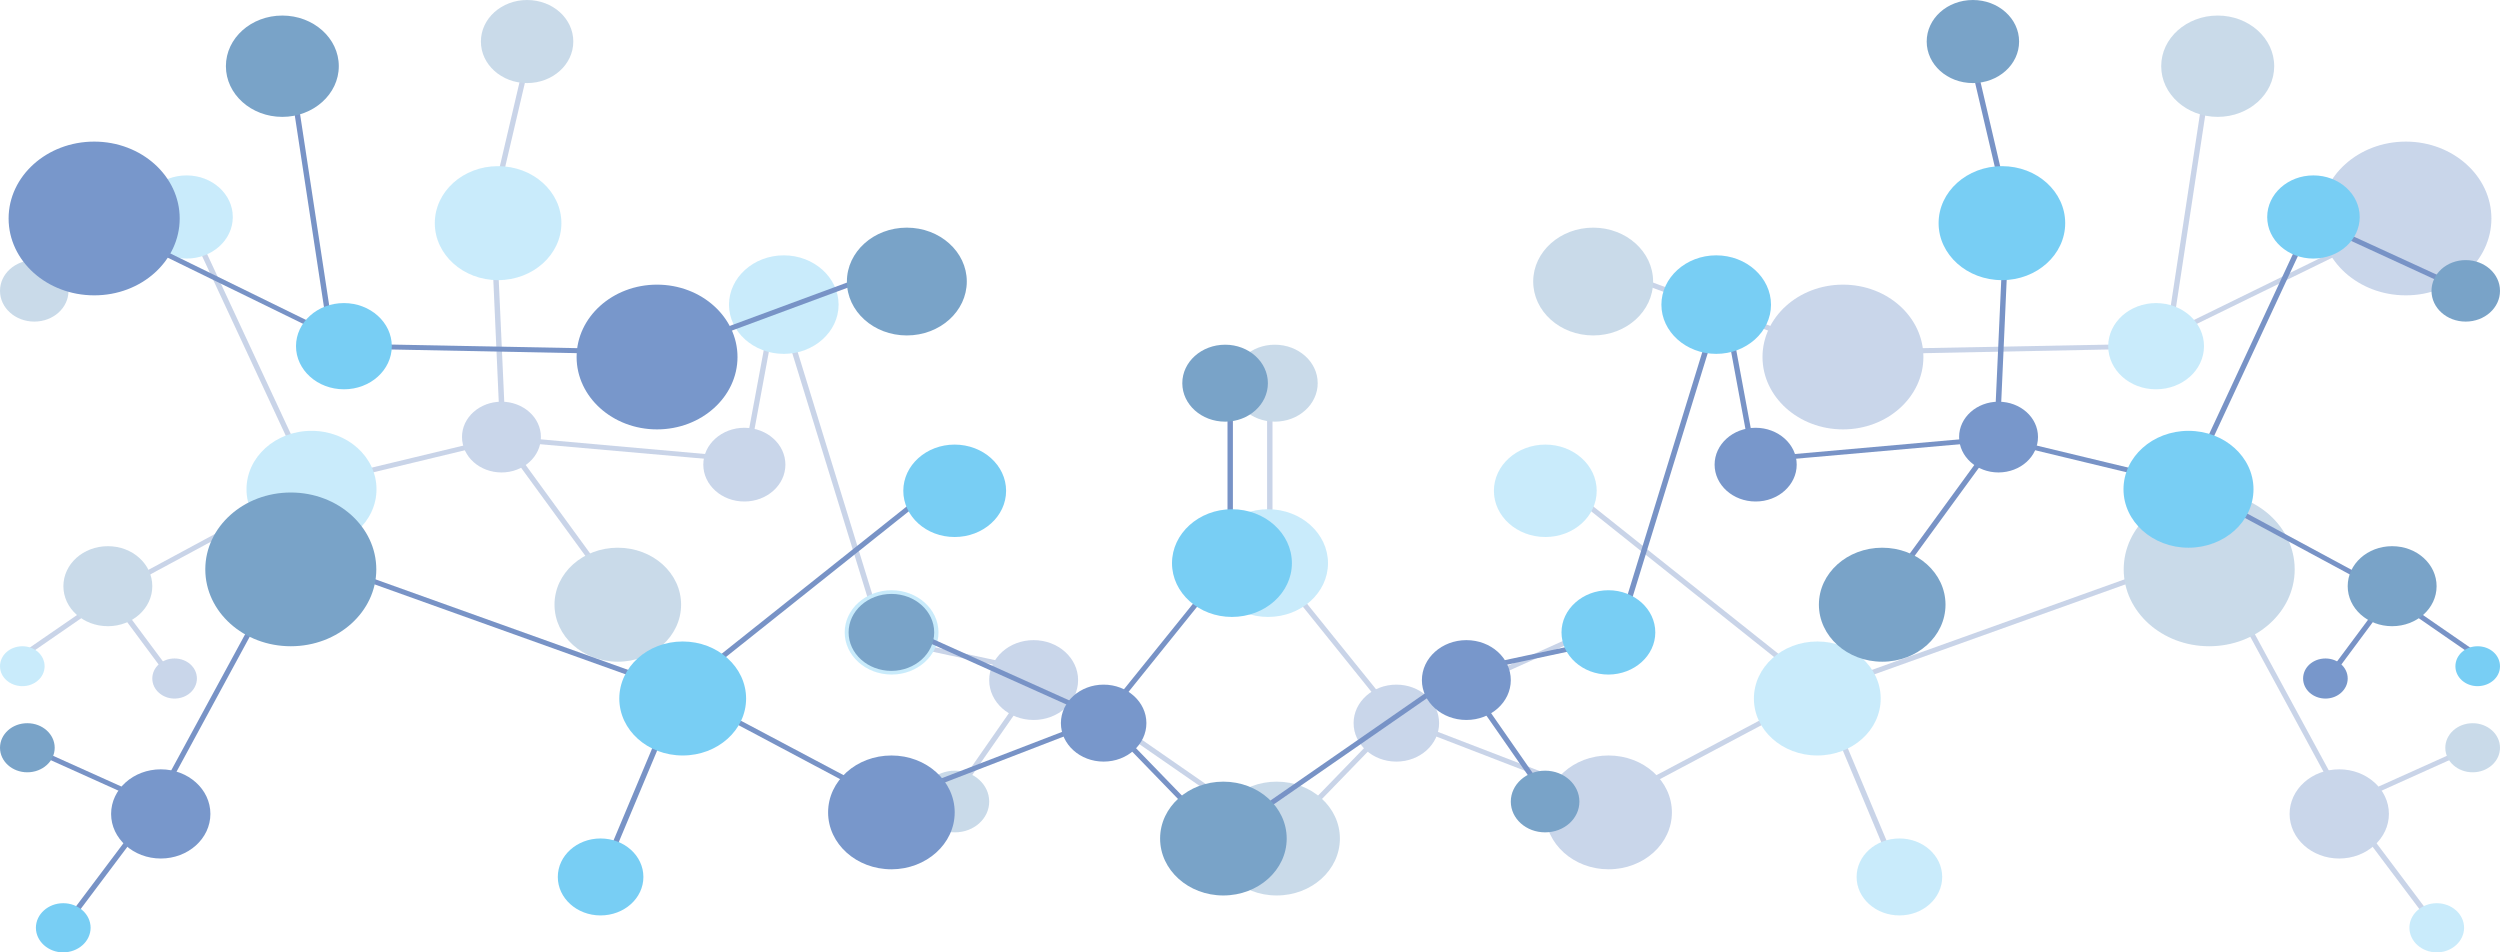 <svg width="1050" height="400" viewBox="0 0 1050 400" fill="none" xmlns="http://www.w3.org/2000/svg">
<g opacity="0.53">
<g opacity="0.4">
<path d="M1041.6 311.187L1042.61 312.999L986.286 338.374L1024.38 389.049L1022.49 390.258L982.926 337.581L1041.6 311.187Z" fill="#003394"/>
<path d="M927.697 230.643L928.159 231.587L985.657 337.506L983.599 338.374L926.605 233.286L766.207 290.758L798.883 368.621L796.699 369.376L763.225 289.55L764.275 289.21L927.697 230.643Z" fill="#003394"/>
<path d="M651.882 198.924L766.668 290.305L677.124 337.884L676.536 337.657L586.782 302.993L537.768 353.592L536.886 352.988L437.262 283.961L401.982 334.636L400.092 333.541L436.716 280.865L437.682 281.62L537.432 350.798L586.152 300.538L586.908 300.84L676.956 335.505L762.762 290.003L650.37 200.472L651.882 198.924Z" fill="#003394"/>
<path d="M326.046 118.682L327.431 123.176L371.825 267.384L437.262 281.393L436.715 283.357L369.935 269.083L369.767 268.479L326.549 128.198L314.285 194.355L313.236 194.204L211.385 185.217L131.292 204.512L52.331 247.069L9.366 276.749L7.938 275.125L51.072 245.407L130.536 202.549L211.217 183.14H211.427L312.396 192.127L326.046 118.682Z" fill="#003394"/>
<path d="M48.384 250.845L74.34 285.736L72.366 286.831L46.494 251.94L48.384 250.845Z" fill="#003394"/>
<path d="M79.632 91.003L80.136 91.985L131.88 203.191L129.78 203.946L78.498 93.835L14.91 123.1L13.902 121.174L79.632 91.003Z" fill="#003394"/>
<path d="M532.182 158.293H534.45V235.59L586.824 300.5L675.066 260.814L676.116 262.664L586.11 303.068L585.522 302.388L532.182 236.156V158.293Z" fill="#003394"/>
<path d="M1014.22 88.927L1015.35 90.739L901.278 146.474L770.238 149.08L770.028 149.004L672.294 112.791L673.134 110.866L770.7 146.927L900.942 144.435L1014.22 88.927Z" fill="#003394"/>
<path d="M927.444 25.111L929.712 25.337L911.022 148.098L908.754 147.871L927.444 25.111Z" fill="#003394"/>
<path d="M223.146 13.367L225.372 13.82L208.11 87.454L212.478 183.895L266.91 258.586L264.978 259.681L210.168 184.537V184.235L205.842 87.303L223.146 13.367Z" fill="#003394"/>
<path d="M1011.95 389.653C1011.95 383.989 1017.07 379.345 1023.46 379.345C1029.76 379.345 1034.92 383.989 1034.92 389.653C1034.92 395.318 1029.76 400 1023.46 400C1017.07 399.962 1011.95 395.318 1011.95 389.653Z" fill="#00A3EB"/>
<path d="M1027.03 314.056C1027.03 308.392 1032.15 303.748 1038.53 303.748C1044.88 303.748 1050 308.392 1050 314.056C1050 319.721 1044.88 324.365 1038.53 324.365C1032.15 324.365 1027.03 319.721 1027.03 314.056Z" fill="#015197"/>
<path d="M961.632 341.848C961.632 331.464 970.998 323.119 982.464 323.119C993.972 323.119 1003.34 331.464 1003.34 341.848C1003.34 352.157 993.972 360.578 982.464 360.578C970.956 360.578 961.632 352.195 961.632 341.848Z" fill="#003B9C"/>
<path d="M927.864 271.424C947.697 271.424 963.774 256.97 963.774 239.139C963.774 221.308 947.697 206.854 927.864 206.854C908.032 206.854 891.954 221.308 891.954 239.139C891.954 256.97 908.032 271.424 927.864 271.424Z" fill="#015197"/>
<path d="M974.526 91.759C974.526 73.936 990.612 59.473 1010.44 59.473C1030.26 59.473 1046.39 73.973 1046.39 91.759C1046.39 109.62 1030.26 124.044 1010.44 124.044C990.612 124.044 974.526 109.62 974.526 91.759Z" fill="#003B9C"/>
<path d="M885.444 145.379C885.444 135.41 894.474 127.292 905.52 127.292C916.65 127.292 925.68 135.41 925.68 145.379C925.68 155.423 916.65 163.504 905.52 163.504C894.474 163.542 885.444 155.423 885.444 145.379Z" fill="#00A3EB"/>
<path d="M907.705 27.792C907.705 16.011 918.373 6.533 931.435 6.533C944.539 6.533 955.165 16.048 955.165 27.792C955.165 39.573 944.539 49.089 931.435 49.089C918.373 49.089 907.705 39.535 907.705 27.792Z" fill="#015197"/>
<path d="M354.773 265.609C354.773 255.867 363.551 247.9 374.471 247.9C385.307 247.9 394.169 255.867 394.169 265.609C394.169 275.352 385.307 283.319 374.471 283.319C363.551 283.282 354.773 275.314 354.773 265.609Z" fill="#00A3EB"/>
<path d="M306.18 127.971C306.18 116.605 316.47 107.241 329.196 107.241C341.88 107.241 352.212 116.605 352.212 127.971C352.212 139.337 341.88 148.626 329.196 148.626C316.47 148.626 306.18 139.337 306.18 127.971Z" fill="#00A3EB"/>
<path d="M295.386 195.148C295.386 186.576 303.156 179.666 312.648 179.666C322.182 179.666 329.868 186.614 329.868 195.148C329.868 203.719 322.14 210.63 312.648 210.63C303.156 210.667 295.386 203.719 295.386 195.148Z" fill="#003B9C"/>
<path d="M232.891 253.941C232.891 240.725 244.777 230.039 259.477 230.039C274.177 230.039 286.063 240.725 286.063 253.941C286.063 267.195 274.177 277.919 259.477 277.919C244.777 277.919 232.891 267.233 232.891 253.941Z" fill="#015197"/>
<path d="M194.041 183.518C194.041 175.323 201.433 168.715 210.631 168.715C219.787 168.715 227.179 175.361 227.179 183.518C227.179 191.787 219.787 198.433 210.631 198.433C201.433 198.395 194.041 191.787 194.041 183.518Z" fill="#003B9C"/>
<path d="M182.616 93.722C182.616 80.506 194.46 69.782 209.16 69.782C223.902 69.782 235.788 80.506 235.788 93.722C235.788 106.901 223.902 117.663 209.16 117.663C194.46 117.663 182.616 106.901 182.616 93.722Z" fill="#00A3EB"/>
<path d="M201.978 17.445C201.978 7.779 210.672 0 221.382 0C232.134 0 240.786 7.779 240.786 17.445C240.786 27.112 232.092 34.891 221.382 34.891C210.672 34.891 201.978 27.112 201.978 17.445Z" fill="#015197"/>
<path d="M58.926 91.154C58.926 81.488 67.62 73.671 78.372 73.671C89.082 73.671 97.776 81.488 97.776 91.154C97.776 100.859 89.082 108.6 78.372 108.6C67.62 108.562 58.926 100.821 58.926 91.154Z" fill="#00A3EB"/>
<path d="M0 122.156C0 114.982 6.426 109.242 14.406 109.242C22.344 109.242 28.77 114.982 28.77 122.156C28.77 129.293 22.386 135.07 14.406 135.07C6.426 135.07 0 129.293 0 122.156Z" fill="#015197"/>
<path d="M103.529 205.494C103.529 191.938 115.709 180.95 130.829 180.95C145.949 180.95 158.129 191.938 158.129 205.494C158.129 219.05 145.949 230.039 130.829 230.039C115.709 230.039 103.529 219.05 103.529 205.494Z" fill="#00A3EB"/>
<path d="M26.628 246.2C26.628 236.911 34.944 229.397 45.318 229.397C55.65 229.397 63.966 236.911 63.966 246.2C63.966 255.489 55.65 263.004 45.318 263.004C34.944 263.004 26.628 255.489 26.628 246.2Z" fill="#015197"/>
<path d="M63.966 284.981C63.966 280.261 68.166 276.56 73.29 276.56C78.498 276.56 82.698 280.261 82.698 284.981C82.698 289.625 78.498 293.401 73.29 293.401C68.166 293.401 63.966 289.625 63.966 284.981Z" fill="#003B9C"/>
<path d="M0 279.845C0 275.125 4.2 271.425 9.408 271.425C14.532 271.425 18.732 275.125 18.732 279.845C18.732 284.49 14.532 288.19 9.408 288.19C4.2 288.153 0 284.49 0 279.845Z" fill="#00A3EB"/>
<path d="M643.944 118.229C643.944 105.768 655.242 95.61 669.144 95.61C683.046 95.61 694.302 105.768 694.302 118.229C694.302 130.766 683.046 140.886 669.144 140.886C655.242 140.886 643.944 130.766 643.944 118.229Z" fill="#015197"/>
<path d="M627.438 206.136C627.438 195.45 637.098 186.727 649.068 186.727C660.954 186.727 670.613 195.412 670.613 206.136C670.613 216.86 660.996 225.545 649.068 225.545C637.098 225.545 627.438 216.86 627.438 206.136Z" fill="#00A3EB"/>
<path d="M657.637 265.609C657.637 256.698 665.659 249.448 675.571 249.448C685.525 249.448 693.589 256.66 693.589 265.609C693.589 274.521 685.567 281.771 675.571 281.771C665.701 281.733 657.637 274.521 657.637 265.609Z" fill="#015197"/>
<path d="M517.482 160.936C517.482 152.025 525.504 144.775 535.416 144.775C545.37 144.775 553.434 151.987 553.434 160.936C553.434 169.848 545.412 177.098 535.416 177.098C525.546 177.098 517.482 169.886 517.482 160.936Z" fill="#015197"/>
<path d="M386.652 336.675C386.652 329.538 393.078 323.686 401.058 323.686C409.038 323.686 415.464 329.501 415.464 336.675C415.464 343.812 409.038 349.589 401.058 349.589C393.078 349.589 386.652 343.85 386.652 336.675Z" fill="#015197"/>
<path d="M415.464 285.66C415.464 276.371 423.78 268.857 434.112 268.857C444.444 268.857 452.802 276.371 452.802 285.66C452.802 294.874 444.444 302.388 434.112 302.388C423.78 302.388 415.464 294.874 415.464 285.66Z" fill="#003B9C"/>
<path d="M568.512 303.71C568.512 294.798 576.534 287.548 586.488 287.548C596.358 287.548 604.422 294.761 604.422 303.71C604.422 312.621 596.4 319.872 586.488 319.872C576.534 319.872 568.512 312.659 568.512 303.71Z" fill="#003B9C"/>
<path d="M779.772 368.319C779.772 359.407 787.794 352.157 797.79 352.157C807.66 352.157 815.724 359.37 815.724 368.319C815.724 377.23 807.702 384.48 797.79 384.48C787.836 384.48 779.772 377.268 779.772 368.319Z" fill="#00A3EB"/>
<path d="M649.026 341.207C649.026 327.99 660.912 317.304 675.57 317.304C690.312 317.304 702.198 327.99 702.198 341.207C702.198 354.423 690.312 365.109 675.57 365.109C660.912 365.071 649.026 354.385 649.026 341.207Z" fill="#003B9C"/>
<path d="M736.638 293.401C736.638 280.185 748.566 269.423 763.266 269.423C778.008 269.423 789.894 280.185 789.894 293.401C789.894 306.617 778.008 317.304 763.266 317.304C748.566 317.304 736.638 306.617 736.638 293.401Z" fill="#00A3EB"/>
<path d="M509.586 352.195C509.586 338.979 521.472 328.292 536.214 328.292C550.872 328.292 562.758 338.979 562.758 352.195C562.758 365.411 550.872 376.097 536.214 376.097C521.472 376.097 509.586 365.373 509.586 352.195Z" fill="#015197"/>
<path d="M507.402 236.534C507.402 224.073 518.616 213.877 532.602 213.877C546.462 213.877 557.76 224.073 557.76 236.534C557.76 248.995 546.462 259.115 532.602 259.115C518.658 259.115 507.402 248.995 507.402 236.534Z" fill="#00A3EB"/>
<path d="M740.25 149.948C740.25 133.22 755.37 119.551 774.06 119.551C792.708 119.551 807.828 133.182 807.828 149.948C807.828 166.676 792.75 180.346 774.06 180.346C755.37 180.346 740.25 166.676 740.25 149.948Z" fill="#003B9C"/>
</g>
<path d="M8.401 311.187L7.393 312.999L63.715 338.374L25.621 389.049L27.511 390.258L67.075 337.581L8.401 311.187Z" fill="#003394"/>
<path d="M122.304 230.643L121.842 231.587L64.344 337.506L66.402 338.374L123.396 233.286L283.794 290.758L251.118 368.621L253.302 369.376L286.776 289.55L285.726 289.21L122.304 230.643Z" fill="#003394"/>
<path d="M398.118 198.924L283.332 290.305L372.876 337.884L373.464 337.657L463.218 302.993L512.232 353.592L513.114 352.988L612.738 283.961L648.018 334.636L649.908 333.541L613.284 280.865L612.318 281.62L512.568 350.798L463.848 300.538L463.092 300.84L373.044 335.505L287.238 290.003L399.63 200.472L398.118 198.924Z" fill="#003394"/>
<path d="M723.954 118.682L722.568 123.176L678.174 267.384L612.738 281.393L613.284 283.357L680.064 269.083L680.232 268.479L723.45 128.198L735.714 194.355L736.764 194.204L838.614 185.217L918.708 204.512L997.668 247.069L1040.63 276.749L1042.02 275.125L998.928 245.407L919.464 202.549L838.782 183.14H838.572L737.604 192.127L723.954 118.682Z" fill="#003394"/>
<path d="M1001.62 250.845L975.66 285.736L977.634 286.831L1003.51 251.94L1001.62 250.845Z" fill="#003394"/>
<path d="M970.369 91.003L969.865 91.985L918.121 203.191L920.221 203.946L971.503 93.835L1035.09 123.1L1036.1 121.174L970.369 91.003Z" fill="#003394"/>
<path d="M517.819 158.293H515.551V235.59L463.177 300.5L374.935 260.814L373.885 262.664L463.891 303.068L464.479 302.388L517.819 236.156V158.293Z" fill="#003394"/>
<path d="M35.784 88.927L34.65 90.739L148.722 146.474L279.762 149.08L279.972 149.004L377.706 112.791L376.866 110.866L279.3 146.927L149.058 144.435L35.784 88.927Z" fill="#003394"/>
<path d="M122.556 25.111L120.288 25.337L138.978 148.098L141.246 147.871L122.556 25.111Z" fill="#003394"/>
<path d="M826.896 13.367L824.628 13.82L841.89 87.454L837.522 183.895L783.09 258.586L785.022 259.681L839.832 184.537V184.235L844.158 87.303L826.896 13.367Z" fill="#003394"/>
<path d="M38.052 389.653C38.052 383.989 32.928 379.345 26.544 379.345C20.244 379.345 15.078 383.989 15.078 389.653C15.078 395.318 20.244 400 26.544 400C32.928 399.962 38.052 395.318 38.052 389.653Z" fill="#00A3EB"/>
<path d="M22.974 314.056C22.974 308.392 17.85 303.748 11.508 303.748C5.124 303.71 0 308.355 0 314.056C0 319.758 5.124 324.365 11.466 324.365C17.85 324.365 22.974 319.721 22.974 314.056Z" fill="#015197"/>
<path d="M88.368 341.848C88.368 331.464 79.002 323.119 67.536 323.119C56.028 323.119 46.662 331.464 46.662 341.848C46.662 352.157 56.028 360.578 67.536 360.578C79.044 360.578 88.368 352.195 88.368 341.848Z" fill="#003B9C"/>
<path d="M122.137 271.424C141.969 271.424 158.047 256.97 158.047 239.139C158.047 221.308 141.969 206.854 122.137 206.854C102.304 206.854 86.227 221.308 86.227 239.139C86.227 256.97 102.304 271.424 122.137 271.424Z" fill="#015197"/>
<path d="M75.474 91.759C75.474 73.936 59.388 59.473 39.564 59.473C19.698 59.473 3.612 73.973 3.612 91.759C3.612 109.62 19.74 124.044 39.564 124.044C59.388 124.082 75.474 109.62 75.474 91.759Z" fill="#003B9C"/>
<path d="M164.556 145.379C164.556 135.41 155.526 127.292 144.438 127.292C133.308 127.292 124.32 135.41 124.32 145.379C124.32 155.423 133.35 163.504 144.438 163.504C155.526 163.542 164.556 155.423 164.556 145.379Z" fill="#00A3EB"/>
<path d="M142.296 27.792C142.296 16.011 131.628 6.533 118.566 6.533C105.462 6.533 94.878 16.048 94.878 27.792C94.878 39.573 105.504 49.089 118.566 49.089C131.628 49.089 142.296 39.535 142.296 27.792Z" fill="#015197"/>
<path d="M695.226 265.609C695.226 255.867 686.448 247.9 675.528 247.9C664.692 247.9 655.83 255.867 655.83 265.609C655.83 275.352 664.692 283.319 675.528 283.319C686.448 283.282 695.226 275.314 695.226 265.609Z" fill="#00A3EB"/>
<path d="M743.82 127.971C743.82 116.605 733.53 107.241 720.804 107.241C708.12 107.241 697.788 116.605 697.788 127.971C697.788 139.337 708.12 148.626 720.804 148.626C733.53 148.626 743.82 139.337 743.82 127.971Z" fill="#00A3EB"/>
<path d="M754.614 195.148C754.614 186.576 746.844 179.666 737.352 179.666C727.818 179.666 720.132 186.614 720.132 195.148C720.132 203.719 727.86 210.63 737.352 210.63C746.844 210.667 754.614 203.719 754.614 195.148Z" fill="#003B9C"/>
<path d="M817.111 253.941C817.111 240.725 805.225 230.039 790.525 230.039C775.825 230.039 763.938 240.725 763.938 253.941C763.938 267.195 775.825 277.919 790.525 277.919C805.225 277.919 817.111 267.233 817.111 253.941Z" fill="#015197"/>
<path d="M855.96 183.518C855.96 175.323 848.568 168.715 839.37 168.715C830.214 168.715 822.822 175.361 822.822 183.518C822.822 191.787 830.214 198.433 839.37 198.433C848.568 198.395 855.96 191.787 855.96 183.518Z" fill="#003B9C"/>
<path d="M867.383 93.722C867.383 80.506 855.539 69.782 840.839 69.782C826.097 69.782 814.211 80.506 814.211 93.722C814.211 106.901 826.097 117.663 840.839 117.663C855.539 117.663 867.383 106.901 867.383 93.722Z" fill="#00A3EB"/>
<path d="M848.022 17.445C848.022 7.779 839.328 0 828.618 0C817.866 0 809.214 7.779 809.214 17.445C809.214 27.112 817.866 34.891 828.618 34.891C839.328 34.891 848.022 27.112 848.022 17.445Z" fill="#015197"/>
<path d="M991.074 91.154C991.074 81.488 982.38 73.671 971.628 73.671C960.918 73.671 952.224 81.488 952.224 91.154C952.224 100.859 960.918 108.6 971.628 108.6C982.38 108.562 991.074 100.821 991.074 91.154Z" fill="#00A3EB"/>
<path d="M1050 122.156C1050 115.019 1043.57 109.242 1035.59 109.242C1027.66 109.242 1021.23 114.982 1021.23 122.156C1021.23 129.293 1027.61 135.07 1035.59 135.07C1043.57 135.07 1050 129.293 1050 122.156Z" fill="#015197"/>
<path d="M919.169 230.039C934.247 230.039 946.469 219.05 946.469 205.494C946.469 191.939 934.247 180.95 919.169 180.95C904.092 180.95 891.869 191.939 891.869 205.494C891.869 219.05 904.092 230.039 919.169 230.039Z" fill="#00A3EB"/>
<path d="M1023.37 246.2C1023.37 236.911 1015.06 229.397 1004.68 229.397C994.35 229.397 986.034 236.911 986.034 246.2C986.034 255.489 994.35 263.004 1004.68 263.004C1015.06 263.004 1023.37 255.489 1023.37 246.2Z" fill="#015197"/>
<path d="M986.034 284.981C986.034 280.261 981.834 276.56 976.71 276.56C971.502 276.56 967.302 280.261 967.302 284.981C967.302 289.625 971.502 293.401 976.71 293.401C981.834 293.401 986.034 289.625 986.034 284.981Z" fill="#003B9C"/>
<path d="M1050 279.845C1050 275.125 1045.8 271.425 1040.59 271.425C1035.47 271.425 1031.27 275.125 1031.27 279.845C1031.27 284.49 1035.47 288.19 1040.59 288.19C1045.8 288.153 1050 284.49 1050 279.845Z" fill="#00A3EB"/>
<path d="M406.055 118.229C406.055 105.768 394.757 95.61 380.855 95.61C366.953 95.61 355.697 105.768 355.697 118.229C355.697 130.766 366.953 140.886 380.855 140.886C394.757 140.886 406.055 130.766 406.055 118.229Z" fill="#015197"/>
<path d="M422.563 206.136C422.563 195.45 412.903 186.727 400.933 186.727C389.047 186.727 379.387 195.412 379.387 206.136C379.387 216.86 389.005 225.545 400.933 225.545C412.903 225.545 422.563 216.86 422.563 206.136Z" fill="#00A3EB"/>
<path d="M392.364 265.609C392.364 256.698 384.342 249.448 374.43 249.448C364.476 249.448 356.412 256.66 356.412 265.609C356.412 274.521 364.434 281.771 374.43 281.771C384.3 281.733 392.364 274.521 392.364 265.609Z" fill="#015197"/>
<path d="M532.518 160.936C532.518 152.025 524.496 144.775 514.584 144.775C504.63 144.775 496.566 151.987 496.566 160.936C496.566 169.848 504.588 177.098 514.584 177.098C524.454 177.098 532.518 169.886 532.518 160.936Z" fill="#015197"/>
<path d="M663.348 336.675C663.348 329.538 656.922 323.686 648.942 323.686C641.004 323.686 634.536 329.501 634.536 336.675C634.536 343.812 640.962 349.589 648.942 349.589C656.922 349.589 663.348 343.85 663.348 336.675Z" fill="#015197"/>
<path d="M634.535 285.66C634.535 276.371 626.219 268.857 615.887 268.857C605.555 268.857 597.197 276.371 597.197 285.66C597.197 294.874 605.555 302.388 615.887 302.388C626.219 302.388 634.535 294.874 634.535 285.66Z" fill="#003B9C"/>
<path d="M481.488 303.71C481.488 294.798 473.466 287.548 463.512 287.548C453.642 287.548 445.578 294.761 445.578 303.71C445.578 312.621 453.6 319.872 463.512 319.872C473.466 319.872 481.488 312.659 481.488 303.71Z" fill="#003B9C"/>
<path d="M270.228 368.319C270.228 359.407 262.206 352.157 252.21 352.157C242.34 352.157 234.276 359.37 234.276 368.319C234.276 377.23 242.298 384.48 252.21 384.48C262.164 384.48 270.228 377.268 270.228 368.319Z" fill="#00A3EB"/>
<path d="M400.974 341.207C400.974 327.99 389.088 317.304 374.43 317.304C359.688 317.304 347.802 327.99 347.802 341.207C347.802 354.423 359.688 365.109 374.43 365.109C389.088 365.071 400.974 354.385 400.974 341.207Z" fill="#003B9C"/>
<path d="M313.362 293.401C313.362 280.185 301.434 269.423 286.734 269.423C271.992 269.423 260.106 280.185 260.106 293.401C260.106 306.617 271.992 317.304 286.734 317.304C301.434 317.304 313.362 306.617 313.362 293.401Z" fill="#00A3EB"/>
<path d="M540.414 352.195C540.414 338.979 528.528 328.292 513.786 328.292C499.128 328.292 487.242 338.979 487.242 352.195C487.242 365.411 499.128 376.097 513.786 376.097C528.528 376.097 540.414 365.373 540.414 352.195Z" fill="#015197"/>
<path d="M542.598 236.534C542.598 224.073 531.384 213.877 517.398 213.877C503.538 213.877 492.24 224.073 492.24 236.534C492.24 248.995 503.538 259.115 517.398 259.115C531.342 259.115 542.598 248.995 542.598 236.534Z" fill="#00A3EB"/>
<path d="M309.75 149.948C309.75 133.22 294.63 119.551 275.94 119.551C257.292 119.551 242.172 133.182 242.172 149.948C242.172 166.676 257.25 180.346 275.94 180.346C294.63 180.346 309.75 166.676 309.75 149.948Z" fill="#003B9C"/>
</g>
</svg>
